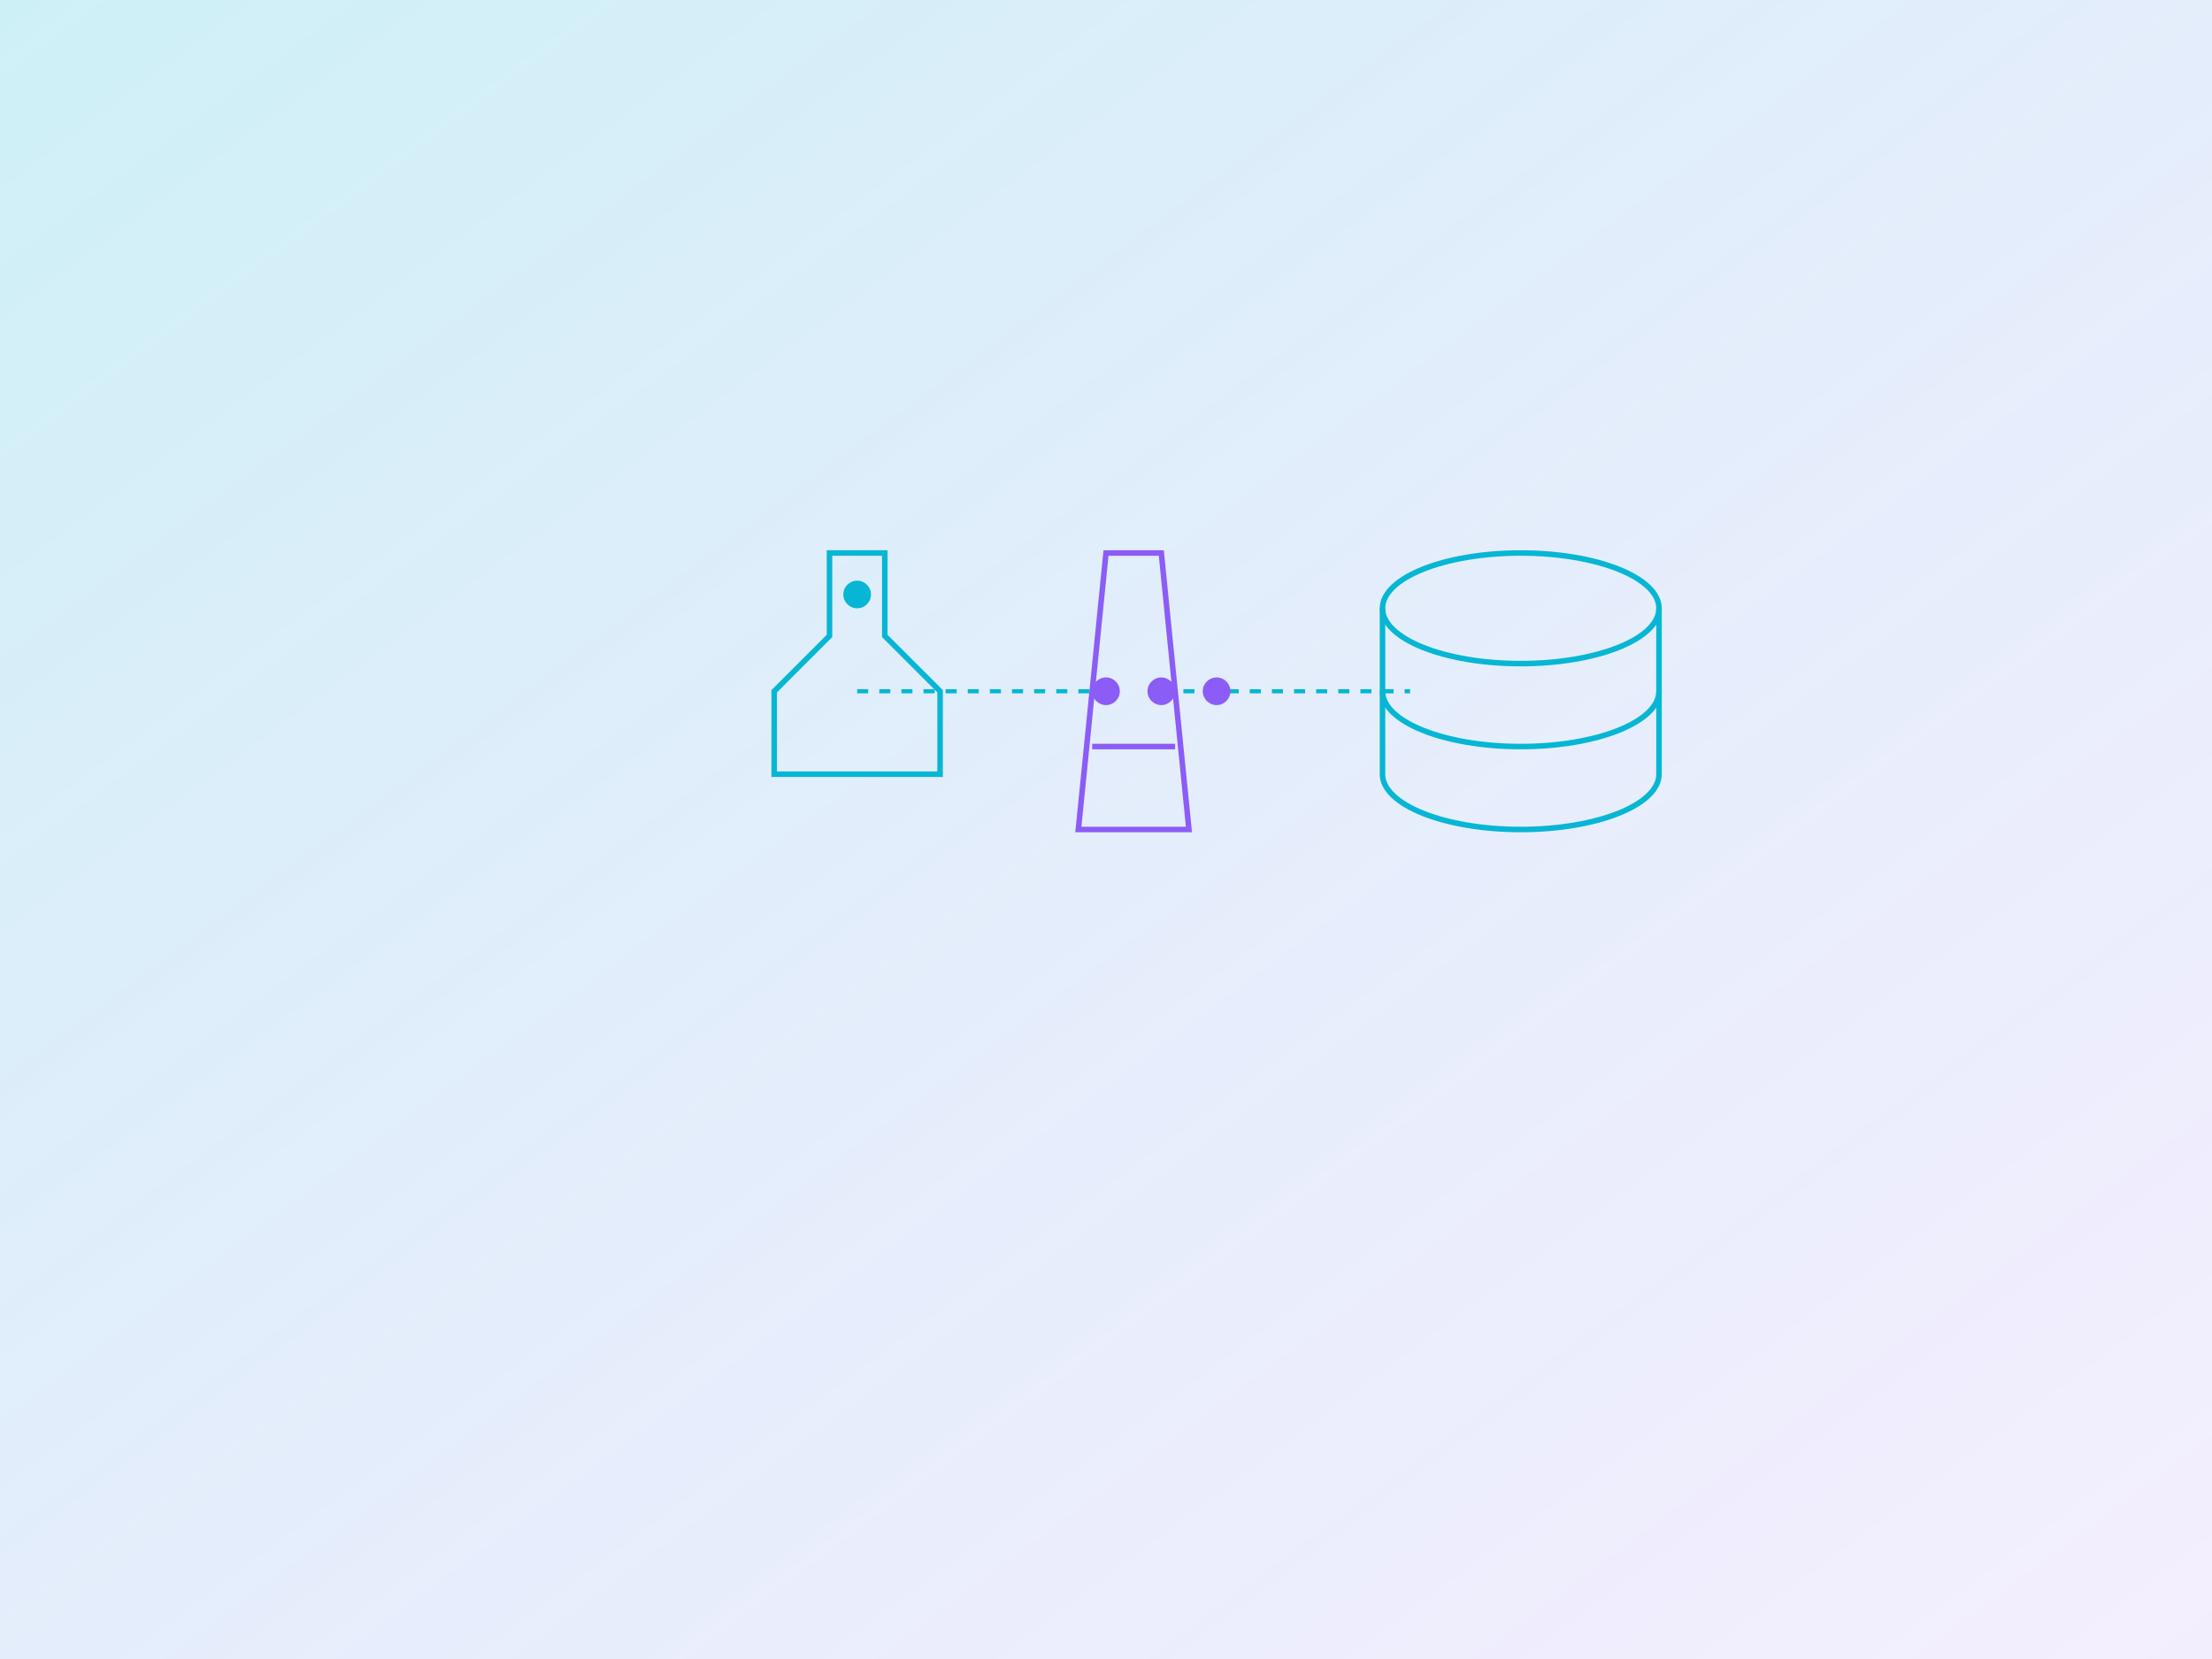 <svg xmlns="http://www.w3.org/2000/svg" width="800" height="600" viewBox="0 0 800 600">
  <defs>
    <linearGradient id="grad1" x1="0%" y1="0%" x2="100%" y2="100%">
      <stop offset="0%" style="stop-color:#06B6D4;stop-opacity:0.2" />
      <stop offset="100%" style="stop-color:#8B5CF6;stop-opacity:0.1" />
    </linearGradient>
  </defs>
  
  <!-- Background -->
  <rect width="800" height="600" fill="url(#grad1)" />
  
  <!-- Lab Equipment Icons -->
  <g transform="translate(250,200)">
    <!-- Microscope -->
    <path d="M50,0 L70,0 L70,30 L90,50 L90,80 L30,80 L30,50 L50,30 Z" 
          fill="none" stroke="#06B6D4" stroke-width="2" />
    <circle cx="60" cy="15" r="5" fill="#06B6D4" />
    
    <!-- Test Tube -->
    <path d="M150,0 L170,0 L180,100 L140,100 Z" 
          fill="none" stroke="#8B5CF6" stroke-width="2" />
    <path d="M145,70 L175,70" stroke="#8B5CF6" stroke-width="2" />
  </g>
  
  <!-- Data Flow Lines -->
  <g stroke="#06B6D4" stroke-width="1.5" stroke-dasharray="4,4">
    <path d="M310,250 L400,250" />
    <path d="M420,250 L510,250" />
  </g>
  
  <!-- Integration Nodes -->
  <g fill="#8B5CF6">
    <circle cx="400" cy="250" r="5" />
    <circle cx="420" cy="250" r="5" />
    <circle cx="440" cy="250" r="5" />
  </g>
  
  <!-- Database Icon -->
  <g transform="translate(500,200)">
    <path d="M0,20 C0,8.954 22.386,0 50,0 C77.614,0 100,8.954 100,20 L100,80 C100,91.046 77.614,100 50,100 C22.386,100 0,91.046 0,80 Z" 
          fill="none" stroke="#06B6D4" stroke-width="2" />
    <path d="M0,20 C0,31.046 22.386,40 50,40 C77.614,40 100,31.046 100,20" 
          fill="none" stroke="#06B6D4" stroke-width="2" />
    <path d="M0,50 C0,61.046 22.386,70 50,70 C77.614,70 100,61.046 100,50" 
          fill="none" stroke="#06B6D4" stroke-width="2" />
  </g>
</svg>